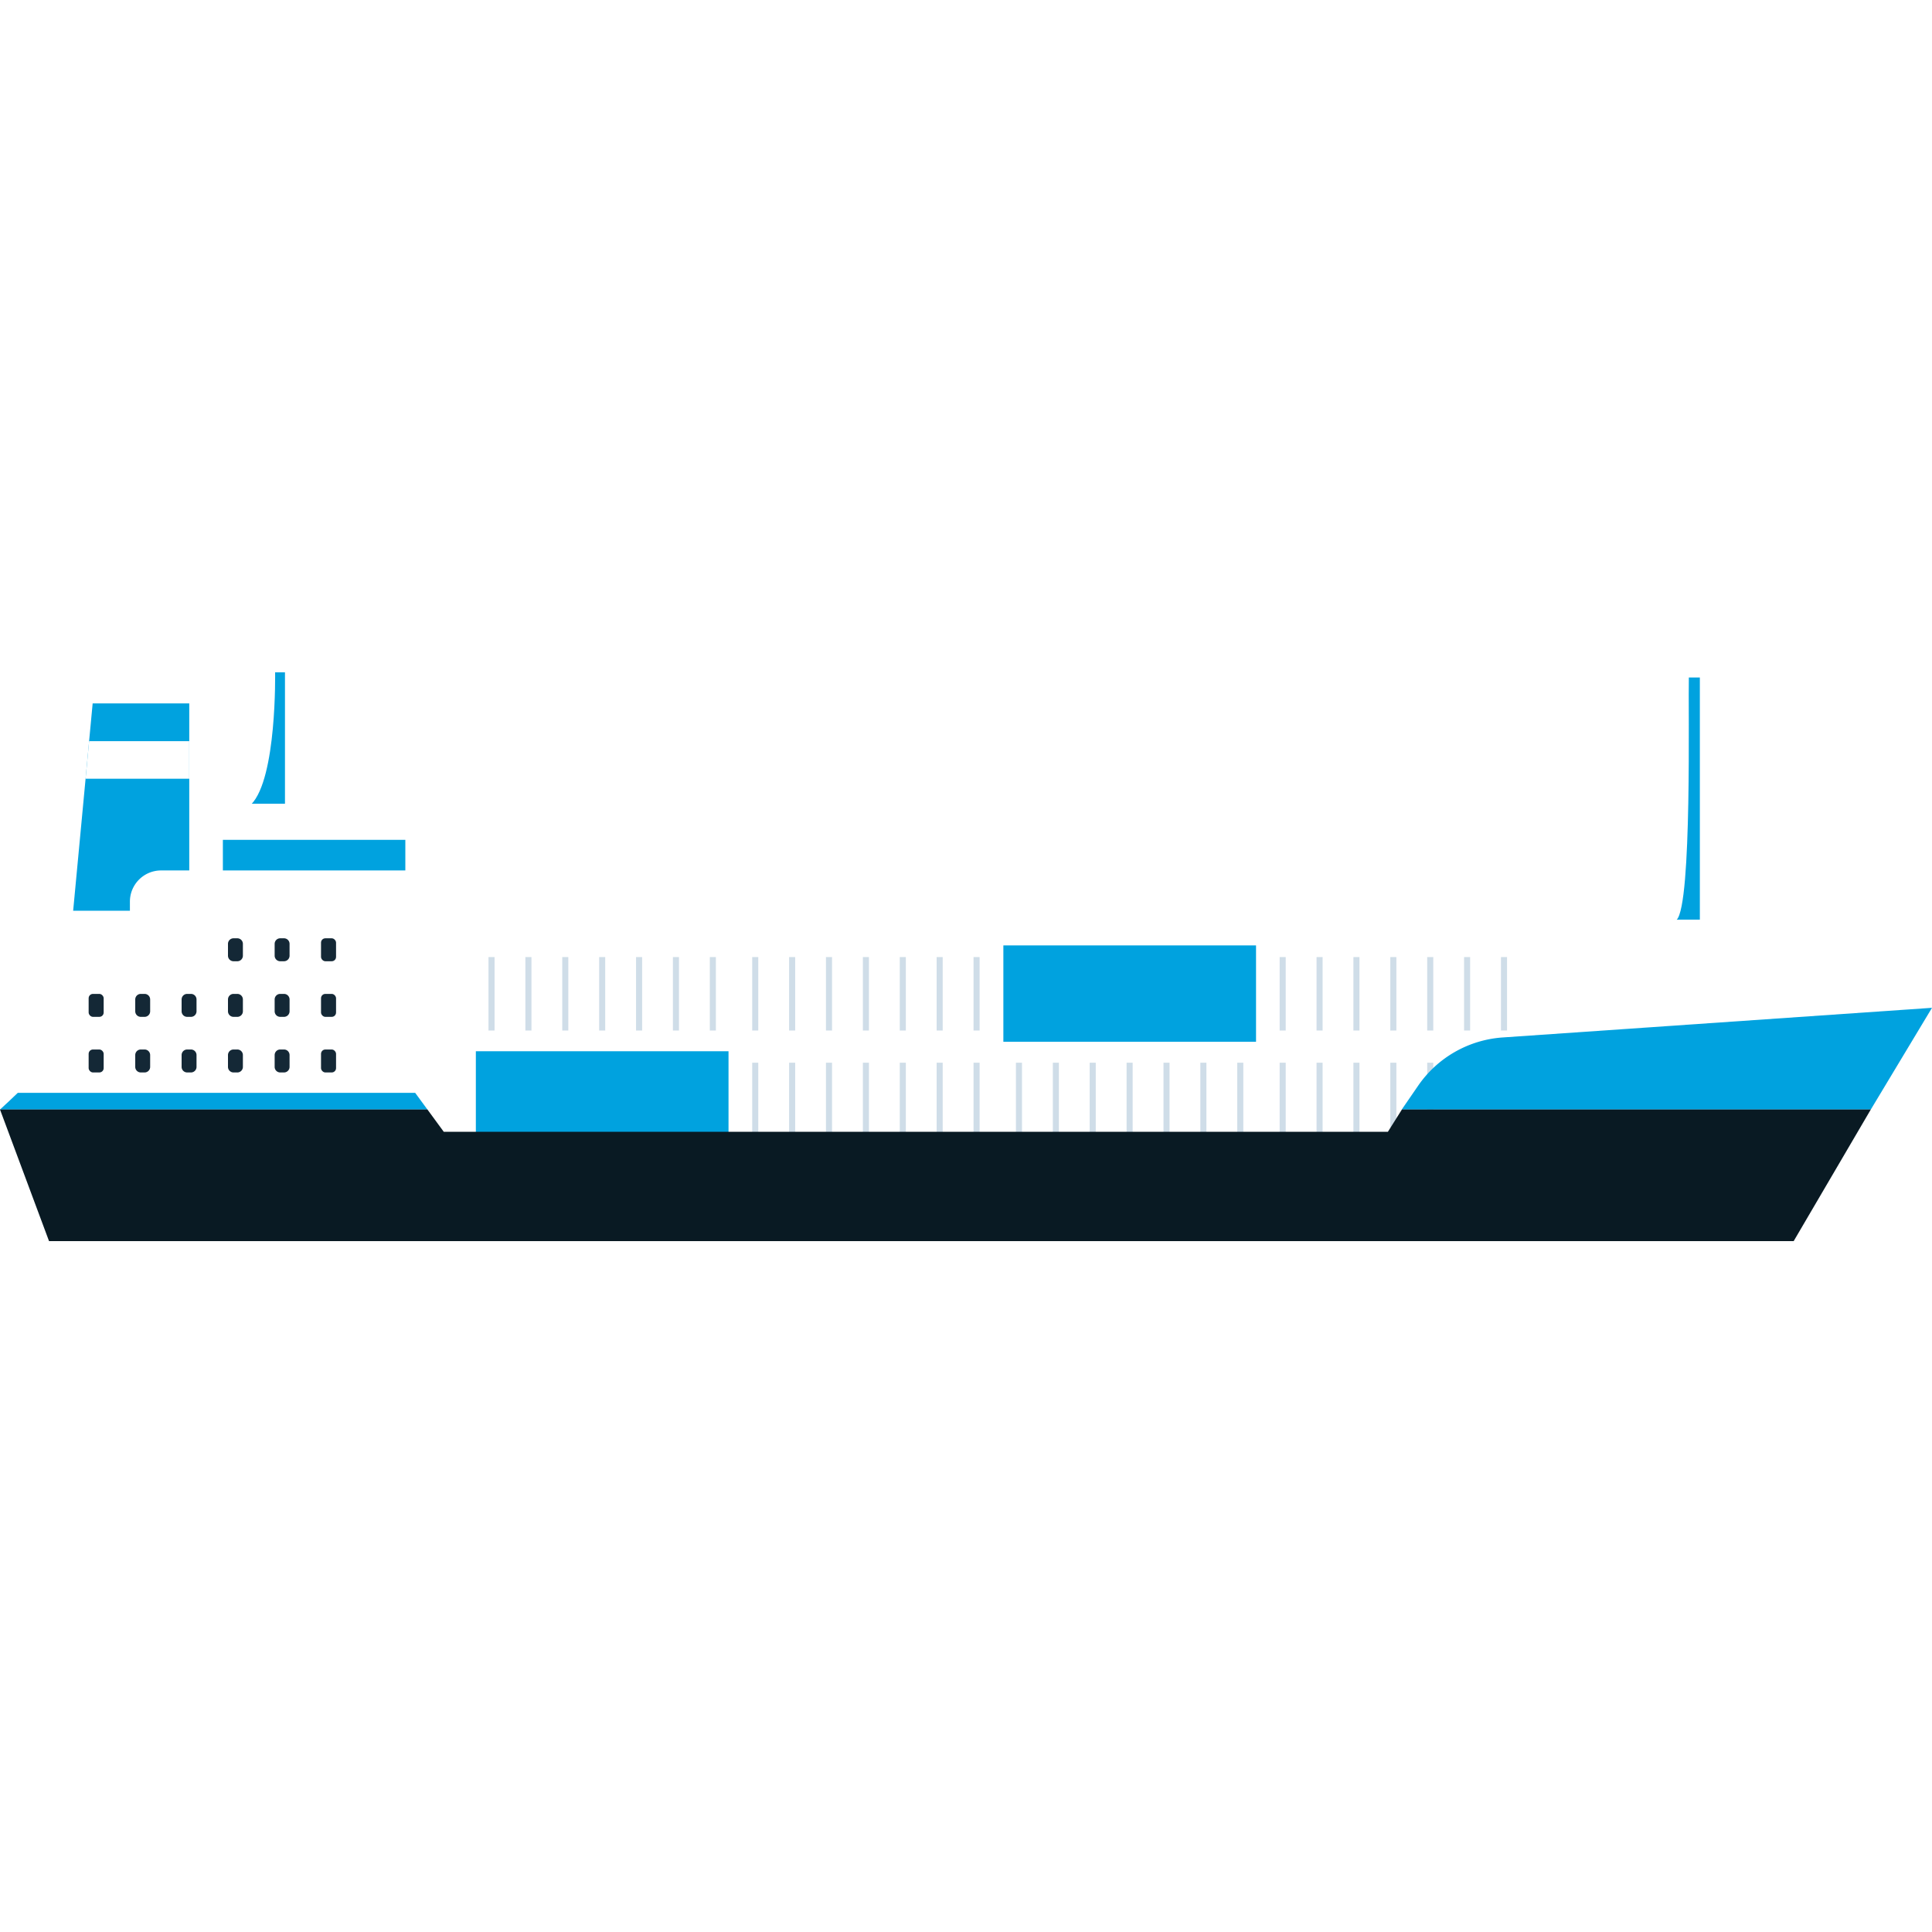 <svg xmlns="http://www.w3.org/2000/svg" viewBox="0 0 500 500">
  <defs>
    <style>
      .\30 1e31efc-ebee-4ebe-bf92-68ba002e548e {
        isolation: isolate;
      }

      .\31 6c1c9a4-be39-498c-aaca-94f1afc8495c {
        fill: #fff;
      }

      .\32 ccc13a7-ea51-43b1-bf42-b6668fb671b7, .\33 e4e3269-1e5d-4a5d-ad7b-0b1fb5363c4e {
        fill: #00a2df;
      }

      .\37 bcc4634-1772-4c2c-95b2-04d9d39a63a8 {
        fill: #cfdde8;
      }

      .\32 ccc13a7-ea51-43b1-bf42-b6668fb671b7 {
        mix-blend-mode: multiply;
      }

      .\37 acb03a6-b7ed-43ab-84b3-5a3511302127 {
        fill: #142836;
      }

      .ae7670d0-f1fb-4c9f-a178-1e22e5377310 {
        fill: #091a23;
      }
    </style>
  </defs>
  <title>Transport Mode</title>
  <g class="01e31efc-ebee-4ebe-bf92-68ba002e548e">
    <g id="dbb0feec-15b0-44b2-8077-4936549a394b" data-name="Layer 4">
      <g id="9d8bf722-8b9a-460a-be18-28f700c14328" data-name="ship">
        <g id="7503c519-6a28-4f57-a6ad-a49862d27570" data-name="&lt;Group&gt;">
          <polygon id="8ffbd2a4-9f72-4994-8aa2-1d127045e9c2" data-name="&lt;Path&gt;" class="16c1c9a4-be39-498c-aaca-94f1afc8495c" points="495.81 261.48 437.89 177.94 439.07 177.12 496.99 260.66 495.81 261.48"/>
        </g>
        <g id="d5e77de6-7dd3-4275-8298-6277c33cfcd7" data-name="&lt;Group&gt;">
          <g id="7ba0a352-bab4-4032-99fb-17a51f16cd62" data-name="&lt;Group&gt;">
            <path id="ce7d004c-9be5-46a1-a560-cf4b582901a0" data-name="&lt;Path&gt;" class="3e4e3269-1e5d-4a5d-ad7b-0b1fb5363c4e" d="M439.92,238V175.33h-2.85c-.2,6.84.88,58.66-3.15,62.71Z"/>
          </g>
          <g id="49ea72f2-a699-4262-9c96-184bec014537" data-name="&lt;Group&gt;">
            <path id="119e7c8a-2113-4b78-82c3-2ae7ae4e2dfb" data-name="&lt;Path&gt;" class="16c1c9a4-be39-498c-aaca-94f1afc8495c" d="M428.28,243.88l-5.17,28.34h5.74l4.54-28.79h1.48v28.79h5V238h-4.66A7.1,7.1,0,0,0,428.28,243.88Z"/>
          </g>
        </g>
        <g id="2d113a2f-8615-4aa7-b890-70ca126dd3f7" data-name="&lt;Group&gt;">
          <g id="879b7501-a0ad-4150-ac73-67bb1026bef5" data-name="&lt;Group&gt;">
            <g id="17e30b3c-306b-4503-83fa-29d4f316be15" data-name="&lt;Group&gt;">
              <g id="183c73ec-0da0-4826-9e73-861618ff8faa" data-name="&lt;Group&gt;">
                <rect id="83ec31e1-730f-4e53-93fd-66e10644f438" data-name="&lt;Rectangle&gt;" class="16c1c9a4-be39-498c-aaca-94f1afc8495c" x="123.15" y="244.72" width="65.39" height="24.94"/>
              </g>
              <g id="e7d2123b-b054-4ac0-99ce-6dc110332347" data-name="&lt;Group&gt;">
                <g id="0ef5e3e0-d17d-43eb-847b-e693ed5872fc" data-name="&lt;Group&gt;">
                  <rect id="55fe1c00-0f87-4c9c-8c77-32013a5284bb" data-name="&lt;Rectangle&gt;" class="7bcc4634-1772-4c2c-95b2-04d9d39a63a8" x="126.42" y="247.69" width="1.57" height="19.01"/>
                </g>
                <g id="ab343c77-f98d-4dc0-a67d-16a0de90c391" data-name="&lt;Group&gt;">
                  <rect id="541e2c0a-3c46-4556-bb76-b001d70b04fc" data-name="&lt;Path&gt;" class="7bcc4634-1772-4c2c-95b2-04d9d39a63a8" x="135.97" y="247.69" width="1.57" height="19.01"/>
                </g>
                <g id="4fffe27d-7de3-460b-8102-c9a99d763010" data-name="&lt;Group&gt;">
                  <rect id="bf22b9ba-d415-4c9e-be38-e58bfb3dfd4d" data-name="&lt;Path&gt;" class="7bcc4634-1772-4c2c-95b2-04d9d39a63a8" x="145.51" y="247.69" width="1.57" height="19.01"/>
                </g>
                <g id="e3e3ba2c-ff56-4560-bbb1-b3f5372c87ce" data-name="&lt;Group&gt;">
                  <rect id="2926b7bc-62cc-402f-8664-d85dd4ad8e6a" data-name="&lt;Path&gt;" class="7bcc4634-1772-4c2c-95b2-04d9d39a63a8" x="155.06" y="247.69" width="1.57" height="19.01"/>
                </g>
                <g id="79bffa3e-c3cb-4e03-9f16-7c837bb63815" data-name="&lt;Group&gt;">
                  <rect id="49e3a892-eabb-4c07-bbbe-19ca94dbd80f" data-name="&lt;Path&gt;" class="7bcc4634-1772-4c2c-95b2-04d9d39a63a8" x="164.61" y="247.69" width="1.57" height="19.01"/>
                </g>
                <g id="b971cc9c-4863-49b2-82ac-aca1663a4c2b" data-name="&lt;Group&gt;">
                  <rect id="35def9a6-0da4-4f92-98f5-8c8353ef5312" data-name="&lt;Path&gt;" class="7bcc4634-1772-4c2c-95b2-04d9d39a63a8" x="174.15" y="247.69" width="1.57" height="19.01"/>
                </g>
                <g id="a1dd0b3f-70de-4ff7-b1d5-0b458942b067" data-name="&lt;Group&gt;">
                  <rect id="835c0cba-0d1a-4b28-99e6-ca5e6c74cd4f" data-name="&lt;Rectangle&gt;" class="7bcc4634-1772-4c2c-95b2-04d9d39a63a8" x="183.7" y="247.69" width="1.57" height="19.01"/>
                </g>
              </g>
            </g>
            <g id="cf0424ff-9c2f-4ab9-8cbb-ac6a776c5151" data-name="&lt;Group&gt;">
              <g id="6a265354-e35d-4233-99f3-bca50347a395" data-name="&lt;Group&gt;">
                <rect id="11006dad-0ef1-4603-880b-ef91c5f6356e" data-name="&lt;Rectangle&gt;" class="16c1c9a4-be39-498c-aaca-94f1afc8495c" x="191.4" y="244.72" width="65.39" height="24.94"/>
              </g>
              <g id="c3f4c886-90a9-458e-bc86-d7f1afa59c57" data-name="&lt;Group&gt;">
                <g id="e7be745e-53f9-42ea-9bbe-29e72fcd263a" data-name="&lt;Group&gt;">
                  <rect id="8764f186-d6a9-4ff2-87e4-152336f4b740" data-name="&lt;Rectangle&gt;" class="7bcc4634-1772-4c2c-95b2-04d9d39a63a8" x="194.67" y="247.69" width="1.57" height="19.01"/>
                </g>
                <g id="cde3e87d-90f2-4610-be6e-bee886dfe144" data-name="&lt;Group&gt;">
                  <rect id="967b026e-9a49-470e-a3da-71ed545197d8" data-name="&lt;Path&gt;" class="7bcc4634-1772-4c2c-95b2-04d9d39a63a8" x="204.22" y="247.69" width="1.57" height="19.01"/>
                </g>
                <g id="7e38c550-a20d-4576-8433-36cfb2487463" data-name="&lt;Group&gt;">
                  <rect id="580c7242-e545-4aac-a7df-3018aa560e74" data-name="&lt;Path&gt;" class="7bcc4634-1772-4c2c-95b2-04d9d39a63a8" x="213.76" y="247.69" width="1.57" height="19.01"/>
                </g>
                <g id="e96fb8ae-032d-464e-853b-c014c8272726" data-name="&lt;Group&gt;">
                  <rect id="3970c072-b07e-4f9b-aecd-606a6a61ef7e" data-name="&lt;Path&gt;" class="7bcc4634-1772-4c2c-95b2-04d9d39a63a8" x="223.31" y="247.69" width="1.57" height="19.01"/>
                </g>
                <g id="23d71bd3-3be3-43c3-bbfe-1d9c21689306" data-name="&lt;Group&gt;">
                  <rect id="6f156bff-12d2-466f-8914-977bf782fa19" data-name="&lt;Path&gt;" class="7bcc4634-1772-4c2c-95b2-04d9d39a63a8" x="232.86" y="247.69" width="1.57" height="19.01"/>
                </g>
                <g id="5f69724b-d1c7-46d0-982e-a9d56d06cd47" data-name="&lt;Group&gt;">
                  <rect id="4d1eb3bb-dc20-42c3-a7ef-ed2069822745" data-name="&lt;Path&gt;" class="7bcc4634-1772-4c2c-95b2-04d9d39a63a8" x="242.4" y="247.69" width="1.57" height="19.01"/>
                </g>
                <g id="8dedac0c-1a37-45b2-8c25-048975a93de5" data-name="&lt;Group&gt;">
                  <rect id="ec9bf99d-25c0-48e1-b9f1-c298253e4f6d" data-name="&lt;Rectangle&gt;" class="7bcc4634-1772-4c2c-95b2-04d9d39a63a8" x="251.95" y="247.69" width="1.57" height="19.01"/>
                </g>
              </g>
            </g>
            <g id="38660f18-4ae2-434f-8475-c10844b3c28f" data-name="&lt;Group&gt;">
              <g id="b7bfa05f-b603-4ddf-a9c9-18e07acbf1bd" data-name="&lt;Group&gt;">
                <rect id="79e9f407-ca7d-4a8c-84c5-93ce2d8662fe" data-name="&lt;Rectangle&gt;" class="16c1c9a4-be39-498c-aaca-94f1afc8495c" x="327.9" y="244.72" width="65.39" height="24.94"/>
              </g>
              <g id="aa2716c3-f630-4cf9-8749-02ef7af4bdd9" data-name="&lt;Group&gt;">
                <g id="912d176a-9666-4c1b-88cf-b0aac5ba1a80" data-name="&lt;Group&gt;">
                  <rect id="104a35ae-a852-410e-bd36-1d458b5aa4a2" data-name="&lt;Rectangle&gt;" class="7bcc4634-1772-4c2c-95b2-04d9d39a63a8" x="331.17" y="247.69" width="1.57" height="19.01"/>
                </g>
                <g id="b6fd9c24-5417-4679-ae6f-ca570901339b" data-name="&lt;Group&gt;">
                  <rect id="165908f6-278e-4f10-a53e-cc5f9786c525" data-name="&lt;Path&gt;" class="7bcc4634-1772-4c2c-95b2-04d9d39a63a8" x="340.72" y="247.69" width="1.57" height="19.01"/>
                </g>
                <g id="463849c5-9083-42a9-b6b5-5affe7250119" data-name="&lt;Group&gt;">
                  <rect id="0f3825ab-8f4b-45c7-a0be-8e6e16dcbcc0" data-name="&lt;Path&gt;" class="7bcc4634-1772-4c2c-95b2-04d9d39a63a8" x="350.26" y="247.69" width="1.57" height="19.01"/>
                </g>
                <g id="1f6b554d-5a18-4b08-a3bf-c94481d72248" data-name="&lt;Group&gt;">
                  <rect id="e1af0a36-a63d-4b77-a7bb-4eb947ac7e1a" data-name="&lt;Path&gt;" class="7bcc4634-1772-4c2c-95b2-04d9d39a63a8" x="359.81" y="247.69" width="1.57" height="19.01"/>
                </g>
                <g id="f6aeb8b7-d6a5-42bd-91b6-318378aeb416" data-name="&lt;Group&gt;">
                  <rect id="11943e8f-387c-4dcb-b543-7e8b67e3d50d" data-name="&lt;Path&gt;" class="7bcc4634-1772-4c2c-95b2-04d9d39a63a8" x="369.36" y="247.69" width="1.57" height="19.01"/>
                </g>
                <g id="93fda9b6-3c98-4d50-ac28-5a9e7015fb41" data-name="&lt;Group&gt;">
                  <rect id="5f394497-2bbe-4229-b9b7-eff0cbe8b82c" data-name="&lt;Path&gt;" class="7bcc4634-1772-4c2c-95b2-04d9d39a63a8" x="378.9" y="247.69" width="1.57" height="19.01"/>
                </g>
                <g id="faa20562-d4b6-4372-a9d5-5d09b2f34d49" data-name="&lt;Group&gt;">
                  <rect id="5147bde4-3413-4550-af8f-5525ed44dd68" data-name="&lt;Rectangle&gt;" class="7bcc4634-1772-4c2c-95b2-04d9d39a63a8" x="388.45" y="247.69" width="1.57" height="19.01"/>
                </g>
              </g>
            </g>
          </g>
          <g id="9370e918-c86c-45b9-8b65-9f5364b61ee4" data-name="&lt;Group&gt;">
            <g id="06863b4b-da03-4a6d-b172-c4706286dfc3" data-name="&lt;Group&gt;">
              <g id="07ecba40-b977-4e00-9e6a-93fa2710419f" data-name="&lt;Group&gt;">
                <rect id="6af9bf14-0a36-4559-aa91-4a671caa78b5" data-name="&lt;Rectangle&gt;" class="3e4e3269-1e5d-4a5d-ad7b-0b1fb5363c4e" x="123.15" y="272.06" width="65.39" height="24.94"/>
              </g>
              <g id="0d4ec57f-741f-4745-a620-299b3d16faa7" data-name="&lt;Group&gt;">
                <g id="00f699d8-54a9-49dc-9399-40feedca360e" data-name="&lt;Group&gt;">
                  <rect id="1fadb05e-7c9d-454e-a906-7cf020f73a5f" data-name="&lt;Rectangle&gt;" class="2ccc13a7-ea51-43b1-bf42-b6668fb671b7" x="126.42" y="275.03" width="1.57" height="19.01"/>
                </g>
                <g id="b50d9608-8769-448e-86ce-a7b7a0b35c6a" data-name="&lt;Group&gt;">
                  <rect id="a3d50db8-777f-4e2d-b5ea-30811491f7ff" data-name="&lt;Path&gt;" class="2ccc13a7-ea51-43b1-bf42-b6668fb671b7" x="135.97" y="275.03" width="1.57" height="19.01"/>
                </g>
                <g id="2868ff8a-36ff-4ffd-a8c3-55dc04a91ec7" data-name="&lt;Group&gt;">
                  <rect id="f7a84ae5-d802-45bc-8a86-7ee67fd99629" data-name="&lt;Path&gt;" class="2ccc13a7-ea51-43b1-bf42-b6668fb671b7" x="145.51" y="275.03" width="1.57" height="19.01"/>
                </g>
                <g id="a3d9537f-2178-481a-a929-c62429480047" data-name="&lt;Group&gt;">
                  <rect id="162f1487-d9fe-444e-b4de-4a39425e6acf" data-name="&lt;Path&gt;" class="2ccc13a7-ea51-43b1-bf42-b6668fb671b7" x="155.06" y="275.03" width="1.57" height="19.01"/>
                </g>
                <g id="2f261384-5930-4bc6-8495-86fae5c1f773" data-name="&lt;Group&gt;">
                  <rect id="92df3cf5-d5d4-4b22-b469-9a3cc74c38a8" data-name="&lt;Path&gt;" class="2ccc13a7-ea51-43b1-bf42-b6668fb671b7" x="164.61" y="275.03" width="1.57" height="19.01"/>
                </g>
                <g id="f2cb657f-d1c5-49c2-832e-4fe83f762898" data-name="&lt;Group&gt;">
                  <rect id="fb48ff79-28cd-407f-9878-c5a03d0b04b0" data-name="&lt;Path&gt;" class="2ccc13a7-ea51-43b1-bf42-b6668fb671b7" x="174.15" y="275.03" width="1.57" height="19.01"/>
                </g>
                <g id="fcae4a53-2ffd-4281-a102-558dc0efe9d0" data-name="&lt;Group&gt;">
                  <rect id="f51b3183-54fe-4050-b59b-630bc694fe9a" data-name="&lt;Rectangle&gt;" class="2ccc13a7-ea51-43b1-bf42-b6668fb671b7" x="183.7" y="275.03" width="1.57" height="19.01"/>
                </g>
              </g>
            </g>
            <g id="7f6832e8-764a-4168-a42b-2deeaef261b5" data-name="&lt;Group&gt;">
              <g id="82933b8b-ec0c-4520-9b89-958dfd89b081" data-name="&lt;Group&gt;">
                <rect id="f08b5b87-40aa-4f43-a0e5-c050896c8754" data-name="&lt;Rectangle&gt;" class="16c1c9a4-be39-498c-aaca-94f1afc8495c" x="191.4" y="272.06" width="65.39" height="24.94"/>
              </g>
              <g id="08ac4a88-e0df-4fe4-b255-62cd82ee515d" data-name="&lt;Group&gt;">
                <g id="236a3952-592b-43f3-9e9b-ae9e9c8ace88" data-name="&lt;Group&gt;">
                  <rect id="00ea1c45-afd5-49c3-a339-bd4a816a1b28" data-name="&lt;Rectangle&gt;" class="7bcc4634-1772-4c2c-95b2-04d9d39a63a8" x="194.67" y="275.03" width="1.57" height="19.01"/>
                </g>
                <g id="f5607241-f15d-489c-a872-9badccf49028" data-name="&lt;Group&gt;">
                  <rect id="29d078f0-250c-42ed-802f-8025473cbf83" data-name="&lt;Path&gt;" class="7bcc4634-1772-4c2c-95b2-04d9d39a63a8" x="204.22" y="275.03" width="1.57" height="19.01"/>
                </g>
                <g id="f309417f-469a-4e3a-97e5-5bb06c33452d" data-name="&lt;Group&gt;">
                  <rect id="e1e86d5c-f7b4-46ca-877f-da584bc7d63a" data-name="&lt;Path&gt;" class="7bcc4634-1772-4c2c-95b2-04d9d39a63a8" x="213.76" y="275.03" width="1.57" height="19.01"/>
                </g>
                <g id="54de0d8e-9f6a-4d76-8ce7-b4ed7bfdb24e" data-name="&lt;Group&gt;">
                  <rect id="634826ea-9a98-408b-babc-528edd059352" data-name="&lt;Path&gt;" class="7bcc4634-1772-4c2c-95b2-04d9d39a63a8" x="223.31" y="275.03" width="1.57" height="19.01"/>
                </g>
                <g id="ad493b14-39db-43d7-9e33-cfc46f507762" data-name="&lt;Group&gt;">
                  <rect id="b7bef622-adc0-4b50-bbff-1c1c0c6f6610" data-name="&lt;Path&gt;" class="7bcc4634-1772-4c2c-95b2-04d9d39a63a8" x="232.86" y="275.03" width="1.57" height="19.01"/>
                </g>
                <g id="3c10a379-3e12-444e-bca0-45038493fa06" data-name="&lt;Group&gt;">
                  <rect id="625a3375-8f1f-4e6e-9e0e-3667e0136a74" data-name="&lt;Path&gt;" class="7bcc4634-1772-4c2c-95b2-04d9d39a63a8" x="242.4" y="275.03" width="1.57" height="19.01"/>
                </g>
                <g id="a82b6608-bdc7-4d11-8511-a4b251ff058b" data-name="&lt;Group&gt;">
                  <rect id="ba8ba676-6dbe-47b9-a549-7d4424d9369b" data-name="&lt;Rectangle&gt;" class="7bcc4634-1772-4c2c-95b2-04d9d39a63a8" x="251.95" y="275.03" width="1.57" height="19.01"/>
                </g>
              </g>
            </g>
            <g id="f0ca83fb-606b-430f-aa4c-42c31a816fc0" data-name="&lt;Group&gt;">
              <g id="472a7d29-14df-4fae-b17d-4de69fea73d6" data-name="&lt;Group&gt;">
                <rect id="62c6761b-21d1-480b-9841-8bb4b185be41" data-name="&lt;Rectangle&gt;" class="16c1c9a4-be39-498c-aaca-94f1afc8495c" x="259.65" y="272.06" width="65.39" height="24.94"/>
              </g>
              <g id="5df80075-6b72-4f99-a744-b6630f9ce23f" data-name="&lt;Group&gt;">
                <g id="a1e2443a-ac7e-43a3-8ee9-b5edc323ab8b" data-name="&lt;Group&gt;">
                  <rect id="dc81e3dc-f685-4c67-a8b2-c3ba6a06ca36" data-name="&lt;Rectangle&gt;" class="7bcc4634-1772-4c2c-95b2-04d9d39a63a8" x="262.92" y="275.03" width="1.57" height="19.01"/>
                </g>
                <g id="5219cfe2-d7b9-4466-aeb3-4f584aa80ac9" data-name="&lt;Group&gt;">
                  <rect id="40aca46c-b5e7-433f-8533-b2f835e894a5" data-name="&lt;Path&gt;" class="7bcc4634-1772-4c2c-95b2-04d9d39a63a8" x="272.47" y="275.03" width="1.57" height="19.01"/>
                </g>
                <g id="7775e10b-c405-41e7-b037-3bd03858ceff" data-name="&lt;Group&gt;">
                  <rect id="b8667cb1-0d6a-43df-90f1-d2d229721673" data-name="&lt;Path&gt;" class="7bcc4634-1772-4c2c-95b2-04d9d39a63a8" x="282.01" y="275.03" width="1.57" height="19.01"/>
                </g>
                <g id="4b1a918e-9666-48e1-96a3-49e1ee0982a8" data-name="&lt;Group&gt;">
                  <rect id="ec66bfa9-01b1-4efa-8c9d-6e1e76dcaafc" data-name="&lt;Path&gt;" class="7bcc4634-1772-4c2c-95b2-04d9d39a63a8" x="291.56" y="275.03" width="1.57" height="19.01"/>
                </g>
                <g id="5bc7e7fd-d789-496e-bd71-1e945619a163" data-name="&lt;Group&gt;">
                  <rect id="1286a63c-1865-4c21-a931-b5ab1ff462cf" data-name="&lt;Path&gt;" class="7bcc4634-1772-4c2c-95b2-04d9d39a63a8" x="301.11" y="275.03" width="1.57" height="19.01"/>
                </g>
                <g id="115f6424-3d8c-49af-b1d3-94c126ec1e53" data-name="&lt;Group&gt;">
                  <rect id="7e8129db-05f1-488b-a6f6-9f2a81737b58" data-name="&lt;Path&gt;" class="7bcc4634-1772-4c2c-95b2-04d9d39a63a8" x="310.65" y="275.03" width="1.57" height="19.01"/>
                </g>
                <g id="cc737a71-02dd-4df5-bfb4-cf7f061d7a2a" data-name="&lt;Group&gt;">
                  <rect id="4fa3209b-2324-445b-baa2-dec0a0742498" data-name="&lt;Rectangle&gt;" class="7bcc4634-1772-4c2c-95b2-04d9d39a63a8" x="320.2" y="275.03" width="1.57" height="19.01"/>
                </g>
              </g>
            </g>
            <g id="6c3fe9b2-4d70-4f74-8b12-ba1958c04c1f" data-name="&lt;Group&gt;">
              <g id="b70a5725-4e9f-43a5-bfba-4303c1448ff0" data-name="&lt;Group&gt;">
                <rect id="df5b6d2d-8714-459b-a7e4-b7e15debd550" data-name="&lt;Rectangle&gt;" class="16c1c9a4-be39-498c-aaca-94f1afc8495c" x="327.9" y="272.06" width="65.39" height="24.94"/>
              </g>
              <g id="101e29bf-48fd-4ec4-9de0-412ad5b8dffb" data-name="&lt;Group&gt;">
                <g id="f95f7afe-8b4b-4d5c-bd00-8bfc5d099380" data-name="&lt;Group&gt;">
                  <rect id="b659b00e-2424-43c3-839c-371117cba523" data-name="&lt;Rectangle&gt;" class="7bcc4634-1772-4c2c-95b2-04d9d39a63a8" x="331.17" y="275.03" width="1.57" height="19.01"/>
                </g>
                <g id="bebfc1b7-bf30-4321-8a91-b7105ddeeb4e" data-name="&lt;Group&gt;">
                  <rect id="13830e7c-ede6-4f48-a5e2-c8e81ca50a01" data-name="&lt;Path&gt;" class="7bcc4634-1772-4c2c-95b2-04d9d39a63a8" x="340.72" y="275.03" width="1.57" height="19.01"/>
                </g>
                <g id="1a759cab-66bc-4825-ae1f-3393c1f46127" data-name="&lt;Group&gt;">
                  <rect id="67db39ee-597d-460b-ac9d-5f348998379c" data-name="&lt;Path&gt;" class="7bcc4634-1772-4c2c-95b2-04d9d39a63a8" x="350.26" y="275.03" width="1.57" height="19.01"/>
                </g>
                <g id="a2c532d1-6bf2-4f1d-a32d-9d6ea4cf8b9d" data-name="&lt;Group&gt;">
                  <rect id="eb0f838d-fdcf-4215-af51-5d7da248aa7f" data-name="&lt;Path&gt;" class="7bcc4634-1772-4c2c-95b2-04d9d39a63a8" x="359.81" y="275.03" width="1.57" height="19.01"/>
                </g>
                <g id="573d27dc-a9c7-4918-91ee-b4512ffe85db" data-name="&lt;Group&gt;">
                  <rect id="7c923317-de21-453f-9bcc-3c5e99f08617" data-name="&lt;Path&gt;" class="7bcc4634-1772-4c2c-95b2-04d9d39a63a8" x="369.36" y="275.03" width="1.57" height="19.01"/>
                </g>
                <g id="dd93b082-5557-4c84-a57a-807472c0b3f4" data-name="&lt;Group&gt;">
                  <rect id="6bf0270b-ca07-4316-ac62-593d84eb80b6" data-name="&lt;Path&gt;" class="16c1c9a4-be39-498c-aaca-94f1afc8495c" x="378.9" y="275.03" width="1.57" height="19.01"/>
                </g>
                <g id="ac3e4cb6-aa27-49fa-b8d7-c132f9ced342" data-name="&lt;Group&gt;">
                  <rect id="f3af9f6e-499f-4d81-89a7-7fc01d8a0c13" data-name="&lt;Rectangle&gt;" class="16c1c9a4-be39-498c-aaca-94f1afc8495c" x="388.45" y="275.03" width="1.57" height="19.01"/>
                </g>
              </g>
            </g>
          </g>
          <g id="1a455528-26ea-4c45-bf0f-504785c50f9b" data-name="&lt;Group&gt;">
            <g id="79f27e11-2485-433a-87bf-1738f931a32a" data-name="&lt;Group&gt;">
              <rect id="fd3eb074-d8f3-41f1-804d-dcac74b946aa" data-name="&lt;Rectangle&gt;" class="3e4e3269-1e5d-4a5d-ad7b-0b1fb5363c4e" x="259.67" y="244.67" width="65.39" height="24.94"/>
            </g>
            <g id="e207357e-0171-49ad-99dc-0570b75c7292" data-name="&lt;Group&gt;">
              <g id="22ee232b-073f-432e-a304-b4e6a1345c3d" data-name="&lt;Group&gt;">
                <rect id="7e0b137d-cdf7-454a-924a-1f55956f7924" data-name="&lt;Rectangle&gt;" class="2ccc13a7-ea51-43b1-bf42-b6668fb671b7" x="262.94" y="247.63" width="1.57" height="19.01"/>
              </g>
              <g id="0c9143af-6dbf-45d6-8c76-fa901f448549" data-name="&lt;Group&gt;">
                <rect id="757f6238-f92f-4c73-93b4-87aea1d480ef" data-name="&lt;Path&gt;" class="2ccc13a7-ea51-43b1-bf42-b6668fb671b7" x="272.48" y="247.63" width="1.57" height="19.01"/>
              </g>
              <g id="1a90859b-740c-499c-8d90-9ec375c77379" data-name="&lt;Group&gt;">
                <rect id="15ee1077-d7ff-4c20-bbfa-6a6a05473205" data-name="&lt;Path&gt;" class="2ccc13a7-ea51-43b1-bf42-b6668fb671b7" x="282.03" y="247.63" width="1.57" height="19.01"/>
              </g>
              <g id="42427c15-e82a-4632-9bf0-784fb82d5eab" data-name="&lt;Group&gt;">
                <rect id="0245a64e-31d6-44ba-bab7-c297efd2565c" data-name="&lt;Path&gt;" class="2ccc13a7-ea51-43b1-bf42-b6668fb671b7" x="291.57" y="247.63" width="1.57" height="19.01"/>
              </g>
              <g id="4b181920-5559-4aac-8e03-953dbbfcb774" data-name="&lt;Group&gt;">
                <rect id="5c9361d9-4cb4-4ddf-ad59-6e69d5f4aecf" data-name="&lt;Path&gt;" class="2ccc13a7-ea51-43b1-bf42-b6668fb671b7" x="301.12" y="247.63" width="1.57" height="19.01"/>
              </g>
              <g id="ca829e11-dca8-418e-9afb-1bb622323841" data-name="&lt;Group&gt;">
                <rect id="559d59c5-0294-4232-a999-84d871e4bb37" data-name="&lt;Path&gt;" class="2ccc13a7-ea51-43b1-bf42-b6668fb671b7" x="310.67" y="247.63" width="1.57" height="19.01"/>
              </g>
              <g id="288f7696-ee54-4223-a2bb-d4818811f66a" data-name="&lt;Group&gt;">
                <rect id="8ea3794d-6492-4517-8959-aee28976f402" data-name="&lt;Rectangle&gt;" class="2ccc13a7-ea51-43b1-bf42-b6668fb671b7" x="320.21" y="247.63" width="1.57" height="19.01"/>
              </g>
            </g>
          </g>
        </g>
        <g id="628d6f71-90bb-446b-bff0-44fe4b3e0145" data-name="&lt;Group&gt;">
          <g id="e555cb38-2c10-4b47-a5b8-5a3799a3cdd4" data-name="&lt;Group&gt;">
            <polygon id="572509b8-248e-4f2f-8e08-ae7a594194ea" data-name="&lt;Path&gt;" class="3e4e3269-1e5d-4a5d-ad7b-0b1fb5363c4e" points="48.98 182.04 48.98 242.96 18.25 242.96 22.15 201.53 23.06 191.81 23.98 182.04 48.98 182.04"/>
          </g>
          <g id="cbb885fb-12db-4458-8926-d6d18b69d052" data-name="&lt;Group&gt;">
            <polygon id="a379153e-b90d-4215-afd0-a248565d186d" data-name="&lt;Path&gt;" class="16c1c9a4-be39-498c-aaca-94f1afc8495c" points="48.98 191.81 48.98 201.53 22.15 201.53 23.06 191.81 48.98 191.81"/>
          </g>
          <g id="6ebf7479-0335-4918-a00a-463af35f6f8a" data-name="&lt;Group&gt;">
            <g id="bfc56166-63e8-4017-b8a5-89f7f7dbb2c8" data-name="&lt;Group&gt;">
              <path id="17e81fa0-4171-4003-b902-56a085dd0ebb" data-name="&lt;Path&gt;" class="3e4e3269-1e5d-4a5d-ad7b-0b1fb5363c4e" d="M65,208.18h8.75V174H71.2S71.68,201.42,65,208.18Z"/>
            </g>
            <g id="1910ef31-ba03-4a59-b5dc-05a6363df391" data-name="&lt;Group&gt;">
              <polygon id="ec7793fb-3d9b-4adb-a49a-28d57de08be9" data-name="&lt;Path&gt;" class="16c1c9a4-be39-498c-aaca-94f1afc8495c" points="94.71 220.59 64.96 220.59 60.15 208 99.52 208 94.71 220.59"/>
            </g>
            <g id="f27bf17e-9004-446e-bc09-d2acec572f07" data-name="&lt;Group&gt;">
              <rect id="a065a713-4835-4ed3-bbb2-12741e9ce3b3" data-name="&lt;Rectangle&gt;" class="16c1c9a4-be39-498c-aaca-94f1afc8495c" x="13.61" y="235.7" width="82.69" height="50.73"/>
            </g>
            <g id="be46ad39-5d47-4d70-bd98-b65b1d10f693" data-name="&lt;Group&gt;">
              <path id="113519fd-9269-406a-b7c7-ab8d895ff801" data-name="&lt;Rectangle&gt;" class="16c1c9a4-be39-498c-aaca-94f1afc8495c" d="M41.69,225.27H96.3a0,0,0,0,1,0,0V240a0,0,0,0,1,0,0H33.62a0,0,0,0,1,0,0v-6.68A8.07,8.07,0,0,1,41.69,225.27Z"/>
            </g>
            <g id="f934057c-7074-4dd3-8e15-9be6e36f02a3" data-name="&lt;Group&gt;">
              <rect id="4770b0ef-5d3c-4eb3-88b4-56293663965b" data-name="&lt;Rectangle&gt;" class="3e4e3269-1e5d-4a5d-ad7b-0b1fb5363c4e" x="57.68" y="217.35" width="47.22" height="7.92"/>
            </g>
            <g id="191f8f34-dd5f-485b-b13d-ada2df9cb31b" data-name="&lt;Group&gt;">
              <g id="8bddbb22-bb41-4a51-94a8-394cc23ebaa8" data-name="&lt;Group&gt;">
                <rect id="7f25afc2-3f0e-4ba4-bba7-36bf03f05c80" data-name="&lt;Rectangle&gt;" class="7acb03a6-b7ed-43ab-84b3-5a3511302127" x="22.94" y="271.61" width="3.89" height="5.94" rx="1.12" ry="1.12"/>
                <path id="c4b280f9-b551-4c3e-9c30-156ba768a4b5" data-name="&lt;Path&gt;" class="7acb03a6-b7ed-43ab-84b3-5a3511302127" d="M37.43,277.55h-1A1.44,1.44,0,0,1,35,276.11v-3.06a1.44,1.44,0,0,1,1.43-1.44h1a1.44,1.44,0,0,1,1.43,1.44v3.06A1.44,1.44,0,0,1,37.43,277.55Z"/>
                <path id="165df79f-9541-4301-814b-b9a8b66fff28" data-name="&lt;Path&gt;" class="7acb03a6-b7ed-43ab-84b3-5a3511302127" d="M49.46,277.55h-1A1.44,1.44,0,0,1,47,276.11v-3.06a1.44,1.44,0,0,1,1.43-1.44h1a1.44,1.44,0,0,1,1.43,1.44v3.06A1.44,1.44,0,0,1,49.46,277.55Z"/>
                <path id="ecdc43e2-565f-422f-9c48-c461894c5a23" data-name="&lt;Path&gt;" class="7acb03a6-b7ed-43ab-84b3-5a3511302127" d="M61.49,277.55h-1A1.44,1.44,0,0,1,59,276.11v-3.06a1.44,1.44,0,0,1,1.43-1.44h1a1.44,1.44,0,0,1,1.43,1.44v3.06A1.44,1.44,0,0,1,61.49,277.55Z"/>
                <path id="2a535aa4-8c2e-40ab-a22a-49497322ac11" data-name="&lt;Path&gt;" class="7acb03a6-b7ed-43ab-84b3-5a3511302127" d="M73.51,277.55h-1a1.44,1.44,0,0,1-1.43-1.44v-3.06a1.44,1.44,0,0,1,1.43-1.44h1a1.44,1.44,0,0,1,1.43,1.44v3.06A1.44,1.44,0,0,1,73.51,277.55Z"/>
                <rect id="050adb86-a6b3-4ea0-aba4-05107f1cbb52" data-name="&lt;Rectangle&gt;" class="7acb03a6-b7ed-43ab-84b3-5a3511302127" x="83.08" y="271.61" width="3.89" height="5.94" rx="1.12" ry="1.12"/>
              </g>
            </g>
            <g id="b0b19f1a-ca31-4dc8-beb7-45b51eb52777" data-name="&lt;Group&gt;">
              <g id="72befdb5-68a5-484f-90b4-99f1121bda7d" data-name="&lt;Group&gt;">
                <rect id="61059257-8746-46ec-b42f-1f8be97637dd" data-name="&lt;Rectangle&gt;" class="7acb03a6-b7ed-43ab-84b3-5a3511302127" x="22.94" y="257.22" width="3.89" height="5.94" rx="1.12" ry="1.12"/>
                <path id="26784291-e25a-41d0-87d2-677e7708b464" data-name="&lt;Path&gt;" class="7acb03a6-b7ed-43ab-84b3-5a3511302127" d="M37.43,263.16h-1A1.44,1.44,0,0,1,35,261.72v-3.06a1.44,1.44,0,0,1,1.43-1.44h1a1.44,1.44,0,0,1,1.43,1.44v3.06A1.44,1.44,0,0,1,37.43,263.16Z"/>
                <path id="0df12542-3f5f-4ac7-871e-d4b45a9efe96" data-name="&lt;Path&gt;" class="7acb03a6-b7ed-43ab-84b3-5a3511302127" d="M49.46,263.16h-1A1.44,1.44,0,0,1,47,261.72v-3.06a1.44,1.44,0,0,1,1.43-1.44h1a1.44,1.44,0,0,1,1.43,1.44v3.06A1.44,1.44,0,0,1,49.46,263.16Z"/>
                <path id="2fc29124-1174-47ac-8f36-15e2b5c9ba1f" data-name="&lt;Path&gt;" class="7acb03a6-b7ed-43ab-84b3-5a3511302127" d="M61.49,263.16h-1A1.44,1.44,0,0,1,59,261.72v-3.06a1.44,1.44,0,0,1,1.43-1.44h1a1.44,1.44,0,0,1,1.43,1.44v3.06A1.44,1.44,0,0,1,61.49,263.16Z"/>
                <path id="63880f07-9f18-428b-9f69-8a4b66842918" data-name="&lt;Path&gt;" class="7acb03a6-b7ed-43ab-84b3-5a3511302127" d="M73.51,263.16h-1a1.44,1.44,0,0,1-1.43-1.44v-3.06a1.44,1.44,0,0,1,1.43-1.44h1a1.44,1.44,0,0,1,1.43,1.44v3.06A1.44,1.44,0,0,1,73.51,263.16Z"/>
                <rect id="68fe3cce-5956-4c20-95b7-7516e841b8e6" data-name="&lt;Rectangle&gt;" class="7acb03a6-b7ed-43ab-84b3-5a3511302127" x="83.08" y="257.22" width="3.89" height="5.94" rx="1.12" ry="1.12"/>
              </g>
            </g>
            <g id="4bbe1b12-a585-464f-8a1b-c1b51dcdeea0" data-name="&lt;Group&gt;">
              <g id="689cb4d3-260b-4f0c-92ed-27685ef34a5b" data-name="&lt;Group&gt;">
                <g id="c89393d1-651e-461d-86f5-9dec834e93a8" data-name="&lt;Group&gt;">
                  <path id="42652905-2099-4c15-b060-83bd73d64989" data-name="&lt;Path&gt;" class="7acb03a6-b7ed-43ab-84b3-5a3511302127" d="M61.49,248.77h-1A1.44,1.44,0,0,1,59,247.33v-3.06a1.44,1.44,0,0,1,1.43-1.44h1a1.44,1.44,0,0,1,1.43,1.44v3.06A1.44,1.44,0,0,1,61.49,248.77Z"/>
                </g>
                <g id="100be78c-a6a7-41ec-a901-3bb405e21443" data-name="&lt;Group&gt;">
                  <path id="31a35da1-58ee-4489-8622-faab0f192bf8" data-name="&lt;Path&gt;" class="7acb03a6-b7ed-43ab-84b3-5a3511302127" d="M73.51,248.77h-1a1.44,1.44,0,0,1-1.43-1.44v-3.06a1.44,1.44,0,0,1,1.43-1.44h1a1.44,1.44,0,0,1,1.43,1.44v3.06A1.44,1.44,0,0,1,73.51,248.77Z"/>
                </g>
                <g id="5d3fd328-b0c4-45a9-a0a0-df505f881eb4" data-name="&lt;Group&gt;">
                  <rect id="2044490f-396f-4f3b-92f8-37df9e3d442a" data-name="&lt;Rectangle&gt;" class="7acb03a6-b7ed-43ab-84b3-5a3511302127" x="83.08" y="242.83" width="3.89" height="5.94" rx="1.12" ry="1.12"/>
                </g>
              </g>
            </g>
          </g>
        </g>
        <g id="c7610a9a-b697-44ba-b63c-bd0bead06e9a" data-name="&lt;Group&gt;">
          <g id="0f2c4569-1146-4668-93e5-86989d1a33e7" data-name="&lt;Group&gt;">
            <g id="9ab4657e-1b63-4e10-b2e2-bcab16125dab" data-name="&lt;Group&gt;">
              <path id="84acaa2a-b108-4cff-a7c6-4d0b18f5d70a" data-name="&lt;Path&gt;" class="3e4e3269-1e5d-4a5d-ad7b-0b1fb5363c4e" d="M500,260.82l-111.06,7.67A29,29,0,0,0,367,281l-4.23,6.15H484.16Z"/>
            </g>
            <g id="1c83ee49-3703-4128-98c7-b72e741ba992" data-name="&lt;Group&gt;">
              <path id="92545d1f-9fe3-4bcb-936b-4dfc83778626" data-name="&lt;Path&gt;" class="3e4e3269-1e5d-4a5d-ad7b-0b1fb5363c4e" d="M0,287.15H110.62l-3.17-4.32H4.6Q2.35,285,0,287.15Z"/>
            </g>
            <g id="07baff2e-5cac-4e17-9e67-b0f5fb84227c" data-name="&lt;Group&gt;">
              <polygon id="fbfa837f-1ac4-443c-a000-b6d56a0fa19d" data-name="&lt;Path&gt;" class="ae7670d0-f1fb-4c9f-a178-1e22e5377310" points="362.81 287.14 359.19 292.9 114.84 292.9 110.62 287.14 0 287.14 12.69 321.2 464.2 321.2 484.16 287.14 362.81 287.14"/>
            </g>
          </g>
          <g id="798af49f-c9da-4033-8bcd-a576e7d666e6" data-name="&lt;Group&gt;">
            <polygon id="0f8d790f-914c-462f-8e9d-65ed73c36cfb" data-name="&lt;Path&gt;" class="16c1c9a4-be39-498c-aaca-94f1afc8495c" points="465.63 326 11.26 326 12.69 321.2 464.2 321.2 465.63 326"/>
          </g>
        </g>
      </g>
    </g>
  </g>
</svg>
